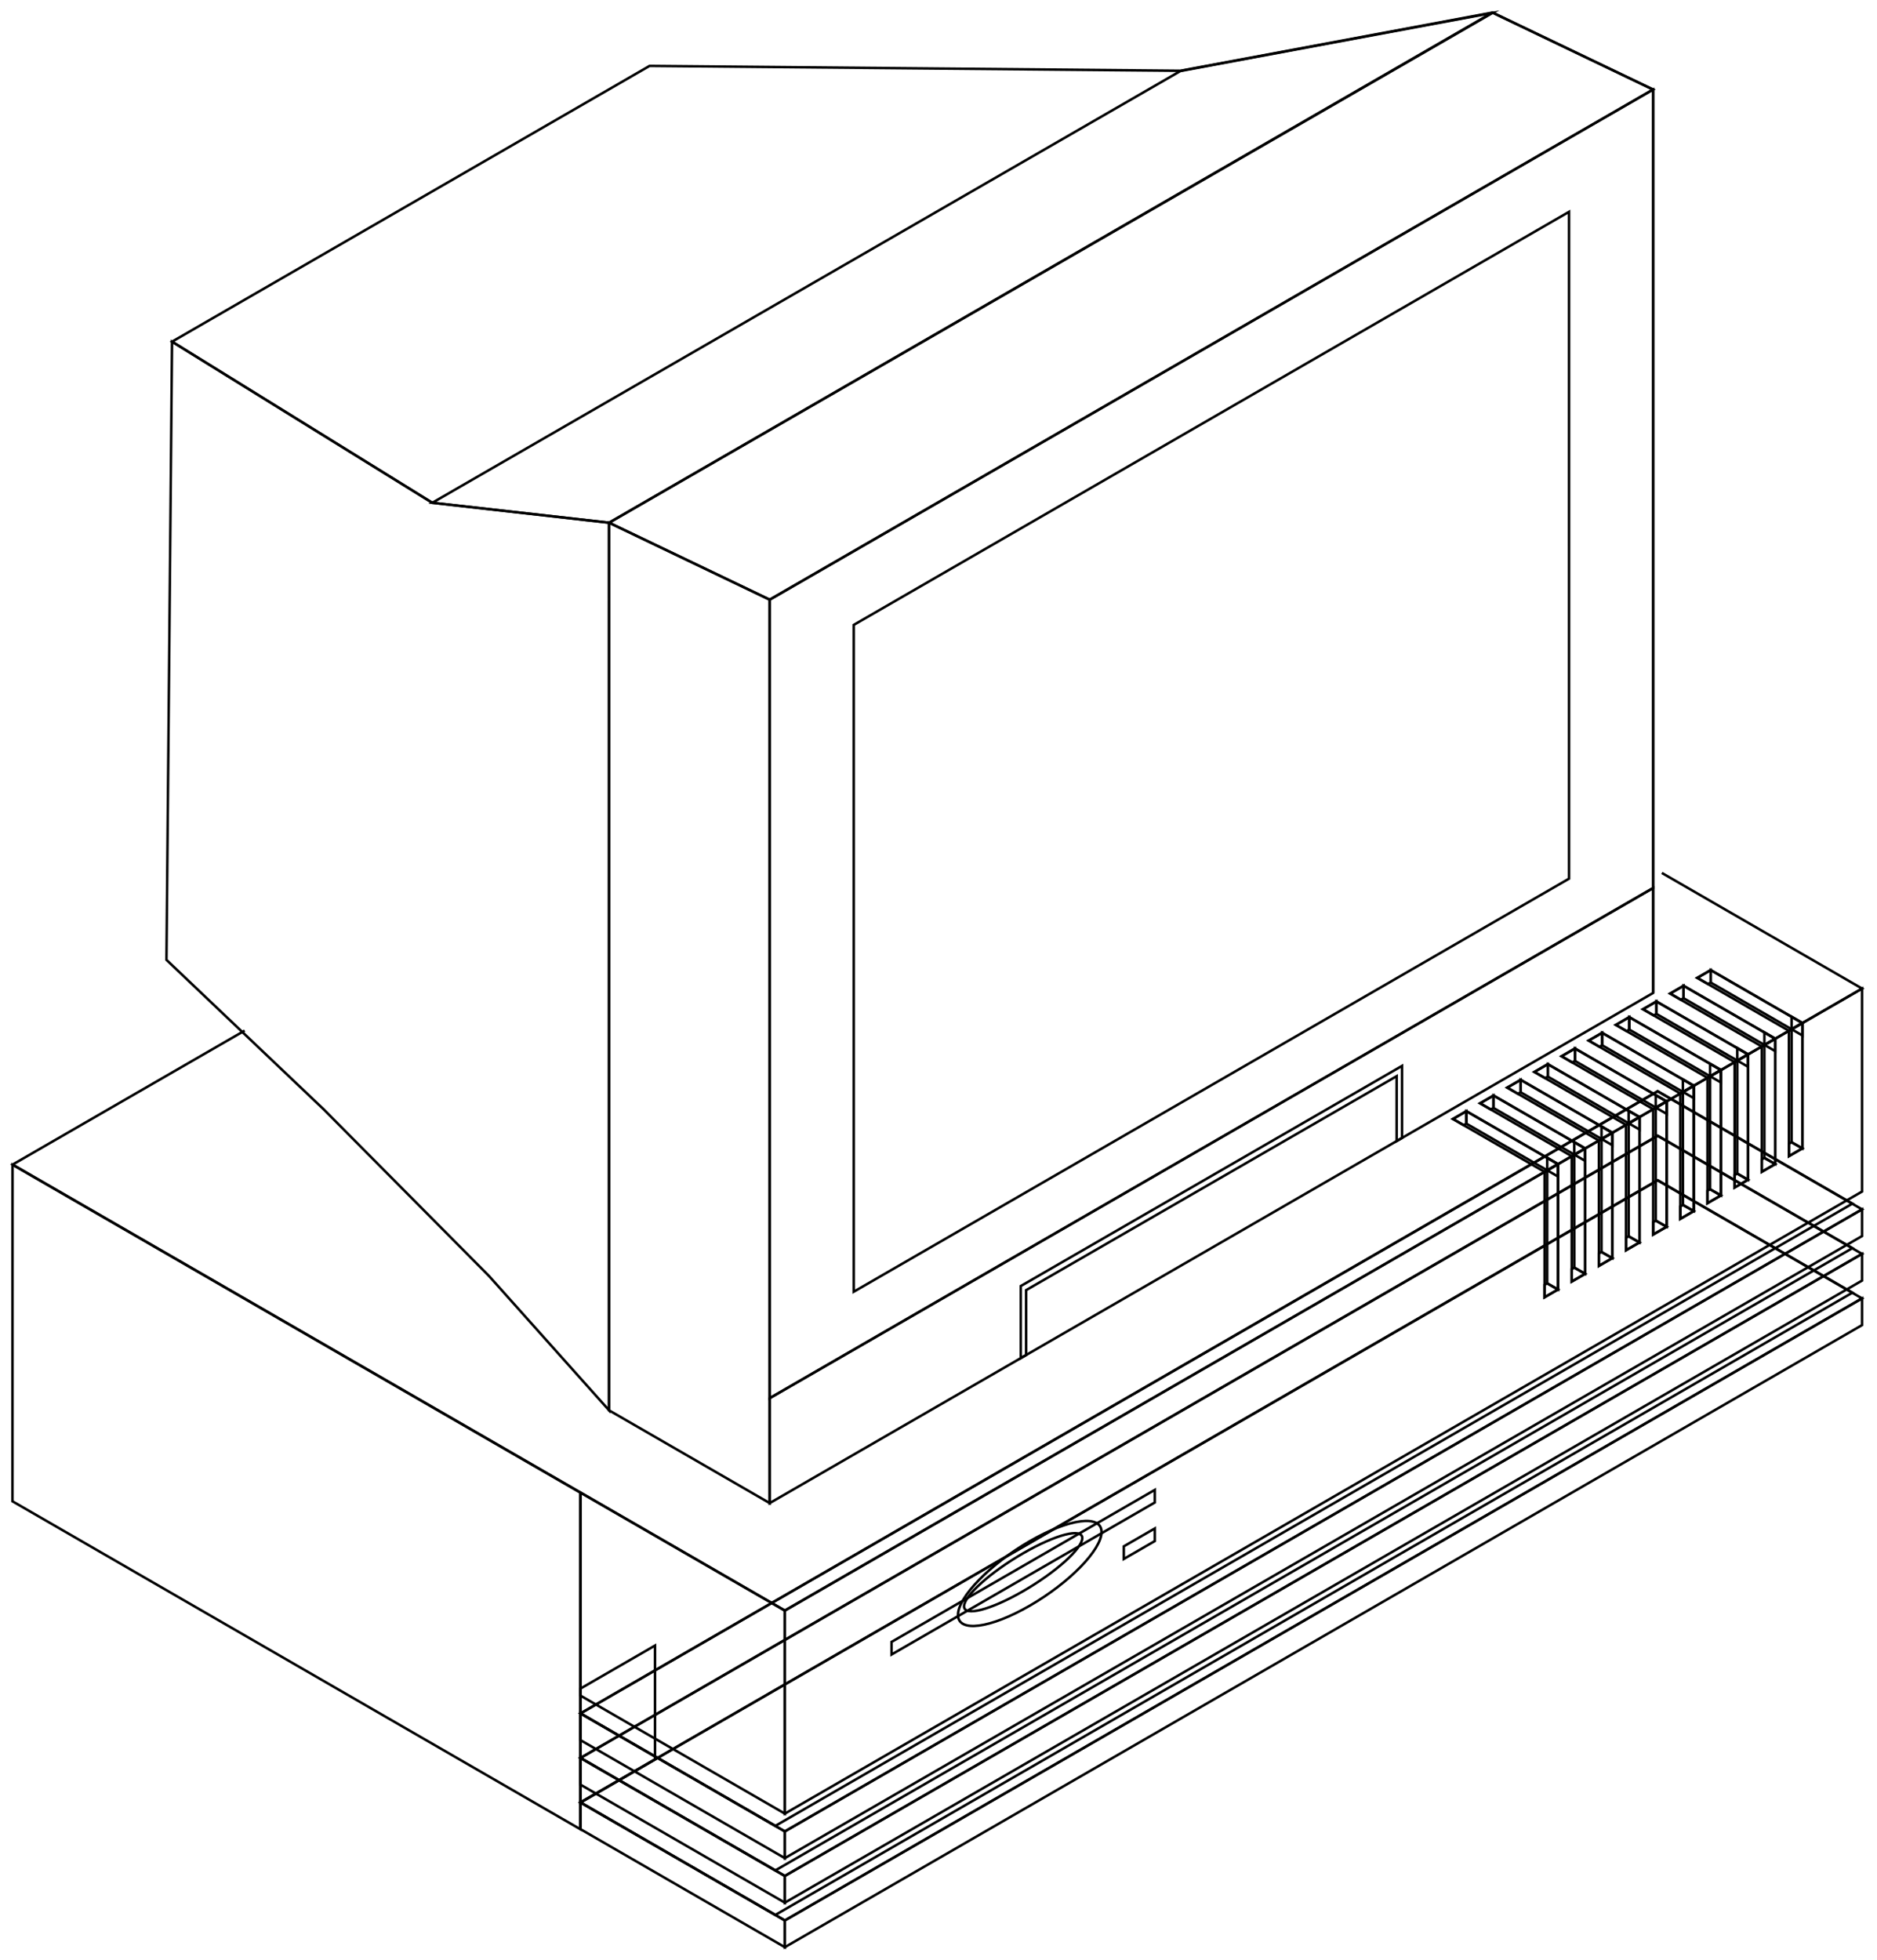 <?xml version="1.0" encoding="UTF-8" standalone="no"?>
<!DOCTYPE svg PUBLIC "-//W3C//DTD SVG 1.1//EN" "http://www.w3.org/Graphics/SVG/1.1/DTD/svg11.dtd">
<svg width="100%" height="100%" viewBox="0 0 751 784" version="1.1" xmlns="http://www.w3.org/2000/svg" xmlns:xlink="http://www.w3.org/1999/xlink" xml:space="preserve" xmlns:serif="http://www.serif.com/" style="fill-rule:evenodd;clip-rule:evenodd;stroke-miterlimit:10;">
    <g transform="matrix(1,0,0,1,-63.681,-185.013)">
        <g transform="matrix(0.866,-0.5,-0.5,-0.866,313.63,909.288)">
            <path d="M-13.695,11.66L20.74,11.66L43.517,51.114L9.082,51.114L-13.695,11.66Z" style="fill:none;fill-rule:nonzero;stroke:black;stroke-width:1px;"/>
        </g>
        <g transform="matrix(-0.866,-0.5,-0.5,0.866,279.878,764.339)">
            <path d="M-428.009,-316.326L-333.603,-316.326L-84.759,114.684L-179.166,114.684L-428.009,-316.326Z" style="fill:none;fill-rule:nonzero;stroke:black;stroke-width:1px;"/>
        </g>
        <g transform="matrix(-0.866,-0.5,-0.5,0.866,279.08,765.095)">
            <g>
                <clipPath id="_clip1">
                    <path d="M-107.028,153.584L-549.455,-101.972L-401.903,-357.419L40.524,-101.863L-107.028,153.584Z" clip-rule="nonzero"/>
                </clipPath>
                <g clip-path="url(#_clip1)">
                    <path d="M-423.836,-317.447L-333.85,-317.447L-85.095,113.613L-175.081,113.613L-423.836,-317.447Z" style="fill:none;fill-rule:nonzero;stroke:black;stroke-width:1px;"/>
                </g>
            </g>
        </g>
        <g transform="matrix(-0.866,-0.5,-0.5,0.866,279.878,746.531)">
            <path d="M-428.009,-316.325L-333.603,-316.325L-84.759,114.685L-179.166,114.684L-428.009,-316.325Z" style="fill:none;fill-rule:nonzero;stroke:black;stroke-width:1px;"/>
        </g>
        <g transform="matrix(-0.866,-0.5,-0.5,0.866,279.08,747.288)">
            <g>
                <clipPath id="_clip2">
                    <path d="M-107.032,153.59L-549.458,-101.966L-401.901,-357.422L40.526,-101.866L-107.032,153.59Z" clip-rule="nonzero"/>
                </clipPath>
                <g clip-path="url(#_clip2)">
                    <path d="M-423.836,-317.447L-333.85,-317.447L-85.095,113.613L-175.081,113.613L-423.836,-317.447Z" style="fill:none;fill-rule:nonzero;stroke:black;stroke-width:1px;"/>
                </g>
            </g>
        </g>
        <g transform="matrix(-0.866,-0.5,-0.5,0.866,279.878,728.724)">
            <path d="M-428.009,-316.326L-333.603,-316.326L-84.759,114.685L-179.166,114.684L-428.009,-316.326Z" style="fill:none;fill-rule:nonzero;stroke:black;stroke-width:1px;"/>
        </g>
        <g transform="matrix(-0.866,-0.5,-0.5,0.866,279.08,729.48)">
            <g>
                <clipPath id="_clip3">
                    <path d="M-107.031,153.588L-549.458,-101.968L-401.9,-357.424L40.527,-101.868L-107.031,153.588Z" clip-rule="nonzero"/>
                </clipPath>
                <g clip-path="url(#_clip3)">
                    <path d="M-423.836,-317.447L-333.85,-317.447L-85.095,113.614L-175.081,113.613L-423.836,-317.447Z" style="fill:none;fill-rule:nonzero;stroke:black;stroke-width:1px;"/>
                </g>
            </g>
        </g>
        <g transform="matrix(-0.866,0.5,0.5,0.866,448.481,925.826)">
            <path d="M-444.048,-48.66L53.639,-48.66L13.039,-118.983L-484.648,-118.983L-444.048,-48.66Z" style="fill:none;fill-rule:nonzero;stroke:black;stroke-width:1px;"/>
        </g>
        <g transform="matrix(-0.866,0.5,0.5,0.866,466.11,1009.42)">
            <path d="M-461.676,-114.452L36.01,-114.452L30.668,-123.705L-467.019,-123.706L-461.676,-114.452Z" style="fill:none;fill-rule:nonzero;stroke:black;stroke-width:1px;"/>
        </g>
        <g transform="matrix(-0.866,0.5,0.5,0.866,466.11,1027.23)">
            <path d="M-461.677,-114.453L36.01,-114.453L30.668,-123.705L-467.019,-123.706L-461.677,-114.453Z" style="fill:none;fill-rule:nonzero;stroke:black;stroke-width:1px;"/>
        </g>
        <g transform="matrix(-0.866,0.5,0.5,0.866,466.11,1045.04)">
            <path d="M-461.676,-114.452L36.01,-114.452L30.668,-123.705L-467.019,-123.706L-461.676,-114.452Z" style="fill:none;fill-rule:nonzero;stroke:black;stroke-width:1px;"/>
        </g>
        <g transform="matrix(0.866,0.5,0.5,-0.866,763.517,698.874)">
            <path d="M-112.574,125.146L-20.056,125.146L-268.953,-305.831L-625.719,-305.835L-572.101,-212.993" style="fill:none;fill-rule:nonzero;stroke:black;stroke-width:1px;"/>
        </g>
        <g transform="matrix(-0.866,-0.5,-0.5,0.866,333.518,770.261)">
            <path d="M-108.384,99.363L-13.976,99.363L26.625,29.042L-67.783,29.042L-108.384,99.363Z" style="fill:none;fill-rule:nonzero;stroke:black;stroke-width:1px;"/>
        </g>
        <g transform="matrix(-0.866,-0.5,-0.5,0.866,150.336,611.962)">
            <path d="M-278.44,191.18L-16.082,191.18L51.207,74.58L-211.151,74.58L-278.44,191.18Z" style="fill:none;fill-rule:nonzero;stroke:black;stroke-width:1px;"/>
        </g>
        <g transform="matrix(-0.866,-0.5,-0.5,0.866,315.888,853.862)">
            <path d="M-90.754,33.57L3.653,33.57L8.995,24.317L-85.411,24.316L-90.754,33.57Z" style="fill:none;fill-rule:nonzero;stroke:black;stroke-width:1px;"/>
        </g>
        <g transform="matrix(-0.866,-0.5,-0.5,0.866,315.888,871.669)">
            <path d="M-90.754,33.57L3.653,33.57L8.995,24.317L-85.412,24.317L-90.754,33.57Z" style="fill:none;fill-rule:nonzero;stroke:black;stroke-width:1px;"/>
        </g>
        <g transform="matrix(-0.866,-0.5,-0.5,0.866,315.888,889.476)">
            <path d="M-90.754,33.57L3.653,33.57L8.995,24.318L-85.412,24.317L-90.754,33.57Z" style="fill:none;fill-rule:nonzero;stroke:black;stroke-width:1px;"/>
        </g>
        <g transform="matrix(-0.5,-0.866,-0.866,0.5,446.966,797.849)">
            <path d="M-28.722,-49.747C-34.891,-46.185 -39.892,-28.449 -39.892,-10.132C-39.894,8.183 -34.892,20.145 -28.722,16.583C-22.552,13.021 -17.55,-4.716 -17.549,-23.032C-17.549,-41.349 -22.551,-53.309 -28.722,-49.747Z" style="fill:none;fill-rule:nonzero;stroke:black;stroke-width:1px;"/>
        </g>
        <g transform="matrix(-0.866,0.5,0.5,0.866,441.389,864.404)">
            <path d="M-112.197,-25.691L9.408,-25.691L6.884,-30.063L-114.721,-30.063L-112.197,-25.691Z" style="fill:none;fill-rule:nonzero;stroke:black;stroke-width:1px;"/>
        </g>
        <g transform="matrix(-0.5,-0.866,-0.866,0.5,449.4,800.278)">
            <path d="M-23.653,-40.968C-27.273,-38.877 -30.209,-24.955 -30.21,-9.87C-30.21,5.214 -27.274,15.747 -23.653,13.656C-20.03,11.564 -17.094,-2.358 -17.094,-17.442C-17.095,-32.526 -20.031,-43.059 -23.653,-40.968Z" style="fill:none;fill-rule:nonzero;stroke:black;stroke-width:1px;"/>
        </g>
        <g transform="matrix(-0.866,0.5,0.5,0.866,517.2,810.914)">
            <path d="M-14.611,-8.287L-0.304,-8.287L2.221,-3.915L-12.086,-3.915L-14.611,-8.287Z" style="fill:none;fill-rule:nonzero;stroke:black;stroke-width:1px;"/>
        </g>
        <g transform="matrix(0,1,1,0,808.759,623.567)">
            <path d="M-29.315,-23.936L20.829,-23.936L23.936,-29.315L-26.209,-29.315L-29.315,-23.936Z" style="fill:none;fill-rule:nonzero;stroke:black;stroke-width:1px;"/>
        </g>
        <g transform="matrix(-0.866,0.5,0.5,0.866,741.069,587.906)">
            <path d="M-34.721,27.37L-28.508,27.37L-7.333,-9.303L-13.547,-9.302L-34.721,27.37Z" style="fill:none;fill-rule:nonzero;stroke:black;stroke-width:1px;"/>
        </g>
        <g transform="matrix(-0.866,0.5,0.5,0.866,779.965,646.339)">
            <path d="M-5.179,0.746L1.032,0.746L-1.453,-3.558L-2.654,-3.558L-5.179,0.746Z" style="fill:none;fill-rule:nonzero;stroke:black;stroke-width:1px;"/>
        </g>
        <g transform="matrix(-0.866,-0.501,-0.501,0.866,768.853,637.601)">
            <path d="M7.875,-45.521L12.887,-45.521L-12.236,-2.074L-17.226,-2.113L7.875,-45.521Z" style="fill:none;fill-rule:nonzero;stroke:black;stroke-width:1px;"/>
        </g>
        <g transform="matrix(-0.866,-0.5,-0.5,0.866,754.659,569.964)">
            <path d="M-38.268,5.95L4.08,5.95L1.595,10.254L-40.753,10.255L-38.268,5.95Z" style="fill:none;fill-rule:nonzero;stroke:black;stroke-width:1px;"/>
        </g>
        <g transform="matrix(0.866,-0.5,-0.5,-0.866,743.284,577.485)">
            <path d="M0.206,1.386L6.417,1.386L3.934,-2.918L2.69,-2.919L0.206,1.386Z" style="fill:none;fill-rule:nonzero;stroke:black;stroke-width:1px;"/>
        </g>
        <g transform="matrix(0,1,1,0,797.895,629.838)">
            <path d="M-29.314,-23.935L20.829,-23.935L23.935,-29.314L-26.209,-29.314L-29.314,-23.935Z" style="fill:none;fill-rule:nonzero;stroke:black;stroke-width:1px;"/>
        </g>
        <g transform="matrix(-0.866,0.5,0.5,0.866,730.206,594.18)">
            <path d="M-34.721,27.37L-28.507,27.37L-7.334,-9.303L-13.548,-9.304L-34.721,27.37Z" style="fill:none;fill-rule:nonzero;stroke:black;stroke-width:1px;"/>
        </g>
        <g transform="matrix(-0.866,0.5,0.5,0.866,769.102,652.61)">
            <path d="M-5.179,0.747L1.032,0.747L-1.453,-3.558L-2.654,-3.558L-5.179,0.747Z" style="fill:none;fill-rule:nonzero;stroke:black;stroke-width:1px;"/>
        </g>
        <g transform="matrix(-0.866,-0.501,-0.501,0.866,757.987,643.87)">
            <path d="M7.878,-45.518L12.891,-45.518L-12.239,-2.076L-17.23,-2.115L7.878,-45.518Z" style="fill:none;fill-rule:nonzero;stroke:black;stroke-width:1px;"/>
        </g>
        <g transform="matrix(-0.866,-0.5,-0.5,0.866,743.796,576.233)">
            <path d="M-38.269,5.952L4.08,5.952L1.594,10.257L-40.754,10.256L-38.269,5.952Z" style="fill:none;fill-rule:nonzero;stroke:black;stroke-width:1px;"/>
        </g>
        <g transform="matrix(0.866,-0.5,-0.5,-0.866,732.423,583.757)">
            <path d="M0.205,1.386L6.417,1.386L3.931,-2.918L2.689,-2.918L0.205,1.386Z" style="fill:none;fill-rule:nonzero;stroke:black;stroke-width:1px;"/>
        </g>
        <g transform="matrix(0,1,1,0,787.033,636.109)">
            <path d="M-29.314,-23.935L20.829,-23.935L23.935,-29.314L-26.209,-29.314L-29.314,-23.935Z" style="fill:none;fill-rule:nonzero;stroke:black;stroke-width:1px;"/>
        </g>
        <g transform="matrix(-0.866,0.5,0.5,0.866,719.344,600.448)">
            <path d="M-34.721,27.369L-28.508,27.369L-7.332,-9.302L-13.544,-9.302L-34.721,27.369Z" style="fill:none;fill-rule:nonzero;stroke:black;stroke-width:1px;"/>
        </g>
        <g transform="matrix(-0.866,0.5,0.5,0.866,758.239,658.88)">
            <path d="M-5.179,0.747L1.032,0.747L-1.452,-3.556L-2.652,-3.557L-5.179,0.747Z" style="fill:none;fill-rule:nonzero;stroke:black;stroke-width:1px;"/>
        </g>
        <g transform="matrix(-0.866,-0.501,-0.501,0.866,747.126,650.142)">
            <path d="M7.875,-45.52L12.889,-45.52L-12.238,-2.074L-17.229,-2.113L7.875,-45.52Z" style="fill:none;fill-rule:nonzero;stroke:black;stroke-width:1px;"/>
        </g>
        <g transform="matrix(-0.866,-0.5,-0.5,0.866,732.933,582.506)">
            <path d="M-38.269,5.951L4.079,5.951L1.595,10.255L-40.753,10.255L-38.269,5.951Z" style="fill:none;fill-rule:nonzero;stroke:black;stroke-width:1px;"/>
        </g>
        <g transform="matrix(0.866,-0.5,-0.5,-0.866,721.56,590.029)">
            <path d="M0.205,1.386L6.416,1.386L3.932,-2.917L2.689,-2.918L0.205,1.386Z" style="fill:none;fill-rule:nonzero;stroke:black;stroke-width:1px;"/>
        </g>
        <g transform="matrix(0,1,1,0,776.17,642.381)">
            <path d="M-29.314,-23.935L20.829,-23.935L23.935,-29.314L-26.209,-29.314L-29.314,-23.935Z" style="fill:none;fill-rule:nonzero;stroke:black;stroke-width:1px;"/>
        </g>
        <g transform="matrix(-0.866,0.5,0.5,0.866,708.481,606.721)">
            <path d="M-34.721,27.37L-28.508,27.37L-7.333,-9.303L-13.547,-9.302L-34.721,27.37Z" style="fill:none;fill-rule:nonzero;stroke:black;stroke-width:1px;"/>
        </g>
        <g transform="matrix(-0.866,0.5,0.5,0.866,747.376,665.151)">
            <path d="M-5.179,0.748L1.032,0.748L-1.452,-3.555L-2.653,-3.557L-5.179,0.748Z" style="fill:none;fill-rule:nonzero;stroke:black;stroke-width:1px;"/>
        </g>
        <g transform="matrix(-0.866,-0.501,-0.501,0.866,736.262,656.413)">
            <path d="M7.878,-45.518L12.891,-45.518L-12.239,-2.076L-17.23,-2.115L7.878,-45.518Z" style="fill:none;fill-rule:nonzero;stroke:black;stroke-width:1px;"/>
        </g>
        <g transform="matrix(-0.866,-0.5,-0.5,0.866,722.072,588.777)">
            <path d="M-38.268,5.952L4.08,5.952L1.595,10.256L-40.753,10.255L-38.268,5.952Z" style="fill:none;fill-rule:nonzero;stroke:black;stroke-width:1px;"/>
        </g>
        <g transform="matrix(0.866,-0.5,-0.5,-0.866,710.696,596.3)">
            <path d="M0.206,1.386L6.417,1.386L3.934,-2.918L2.691,-2.92L0.206,1.386Z" style="fill:none;fill-rule:nonzero;stroke:black;stroke-width:1px;"/>
        </g>
        <g transform="matrix(0,1,1,0,765.308,648.652)">
            <path d="M-29.315,-23.935L20.829,-23.935L23.935,-29.315L-26.209,-29.315L-29.315,-23.935Z" style="fill:none;fill-rule:nonzero;stroke:black;stroke-width:1px;"/>
        </g>
        <g transform="matrix(-0.866,0.5,0.5,0.866,697.618,612.991)">
            <path d="M-34.723,27.369L-28.51,27.369L-7.332,-9.302L-13.545,-9.302L-34.723,27.369Z" style="fill:none;fill-rule:nonzero;stroke:black;stroke-width:1px;"/>
        </g>
        <g transform="matrix(-0.866,0.5,0.5,0.866,736.514,671.423)">
            <path d="M-5.18,0.747L1.032,0.747L-1.452,-3.556L-2.653,-3.557L-5.18,0.747Z" style="fill:none;fill-rule:nonzero;stroke:black;stroke-width:1px;"/>
        </g>
        <g transform="matrix(-0.866,-0.5,-0.5,0.866,725.404,662.689)">
            <path d="M7.872,-45.523L12.885,-45.523L-12.233,-2.074L-17.225,-2.112L7.872,-45.523Z" style="fill:none;fill-rule:nonzero;stroke:black;stroke-width:1px;"/>
        </g>
        <g transform="matrix(-0.866,-0.5,-0.5,0.866,711.206,595.05)">
            <path d="M-38.269,5.95L4.08,5.95L1.595,10.253L-40.755,10.254L-38.269,5.95Z" style="fill:none;fill-rule:nonzero;stroke:black;stroke-width:1px;"/>
        </g>
        <g transform="matrix(0.866,-0.5,-0.5,-0.866,699.834,602.571)">
            <path d="M0.206,1.386L6.417,1.386L3.932,-2.918L2.689,-2.919L0.206,1.386Z" style="fill:none;fill-rule:nonzero;stroke:black;stroke-width:1px;"/>
        </g>
        <g transform="matrix(0,1,1,0,754.446,654.923)">
            <path d="M-29.315,-23.936L20.83,-23.936L23.936,-29.315L-26.209,-29.315L-29.315,-23.936Z" style="fill:none;fill-rule:nonzero;stroke:black;stroke-width:1px;"/>
        </g>
        <g transform="matrix(-0.866,0.5,0.5,0.866,686.756,619.261)">
            <path d="M-34.721,27.369L-28.508,27.369L-7.332,-9.302L-13.544,-9.302L-34.721,27.369Z" style="fill:none;fill-rule:nonzero;stroke:black;stroke-width:1px;"/>
        </g>
        <g transform="matrix(-0.866,0.5,0.5,0.866,725.652,677.695)">
            <path d="M-5.179,0.747L1.032,0.747L-1.453,-3.557L-2.653,-3.558L-5.179,0.747Z" style="fill:none;fill-rule:nonzero;stroke:black;stroke-width:1px;"/>
        </g>
        <g transform="matrix(-0.866,-0.5,-0.5,0.866,714.542,668.96)">
            <path d="M7.872,-45.523L12.885,-45.523L-12.234,-2.074L-17.225,-2.112L7.872,-45.523Z" style="fill:none;fill-rule:nonzero;stroke:black;stroke-width:1px;"/>
        </g>
        <g transform="matrix(-0.866,-0.5,-0.5,0.866,700.344,601.321)">
            <path d="M-38.269,5.95L4.08,5.95L1.595,10.254L-40.755,10.254L-38.269,5.95Z" style="fill:none;fill-rule:nonzero;stroke:black;stroke-width:1px;"/>
        </g>
        <g transform="matrix(0.866,-0.5,-0.5,-0.866,688.972,608.842)">
            <path d="M0.206,1.386L6.417,1.386L3.932,-2.918L2.689,-2.919L0.206,1.386Z" style="fill:none;fill-rule:nonzero;stroke:black;stroke-width:1px;"/>
        </g>
        <g transform="matrix(0,1,1,0,743.582,661.195)">
            <path d="M-29.314,-23.935L20.829,-23.935L23.935,-29.314L-26.209,-29.314L-29.314,-23.935Z" style="fill:none;fill-rule:nonzero;stroke:black;stroke-width:1px;"/>
        </g>
        <g transform="matrix(-0.866,0.5,0.5,0.866,675.893,625.535)">
            <path d="M-34.72,27.371L-28.508,27.371L-7.333,-9.302L-13.548,-9.302L-34.72,27.371Z" style="fill:none;fill-rule:nonzero;stroke:black;stroke-width:1px;"/>
        </g>
        <g transform="matrix(-0.866,0.5,0.5,0.866,714.789,683.966)">
            <path d="M-5.179,0.747L1.032,0.747L-1.452,-3.556L-2.653,-3.557L-5.179,0.747Z" style="fill:none;fill-rule:nonzero;stroke:black;stroke-width:1px;"/>
        </g>
        <g transform="matrix(-0.866,-0.501,-0.501,0.866,703.674,675.227)">
            <path d="M7.878,-45.518L12.891,-45.518L-12.24,-2.076L-17.23,-2.115L7.878,-45.518Z" style="fill:none;fill-rule:nonzero;stroke:black;stroke-width:1px;"/>
        </g>
        <g transform="matrix(-0.866,-0.5,-0.5,0.866,689.484,607.591)">
            <path d="M-38.268,5.952L4.08,5.952L1.595,10.256L-40.753,10.255L-38.268,5.952Z" style="fill:none;fill-rule:nonzero;stroke:black;stroke-width:1px;"/>
        </g>
        <g transform="matrix(0.866,-0.5,-0.5,-0.866,678.111,615.115)">
            <path d="M0.205,1.386L6.417,1.386L3.931,-2.918L2.689,-2.918L0.205,1.386Z" style="fill:none;fill-rule:nonzero;stroke:black;stroke-width:1px;"/>
        </g>
        <g transform="matrix(0,1,1,0,732.72,667.467)">
            <path d="M-29.315,-23.935L20.829,-23.935L23.935,-29.315L-26.21,-29.315L-29.315,-23.935Z" style="fill:none;fill-rule:nonzero;stroke:black;stroke-width:1px;"/>
        </g>
        <g transform="matrix(-0.866,0.5,0.5,0.866,665.031,631.805)">
            <path d="M-34.722,27.369L-28.509,27.369L-7.332,-9.302L-13.545,-9.302L-34.722,27.369Z" style="fill:none;fill-rule:nonzero;stroke:black;stroke-width:1px;"/>
        </g>
        <g transform="matrix(-0.866,0.5,0.5,0.866,703.925,690.237)">
            <path d="M-5.18,0.748L1.032,0.748L-1.452,-3.555L-2.653,-3.557L-5.18,0.748Z" style="fill:none;fill-rule:nonzero;stroke:black;stroke-width:1px;"/>
        </g>
        <g transform="matrix(-0.866,-0.501,-0.501,0.866,692.813,681.5)">
            <path d="M7.875,-45.521L12.889,-45.521L-12.237,-2.075L-17.229,-2.113L7.875,-45.521Z" style="fill:none;fill-rule:nonzero;stroke:black;stroke-width:1px;"/>
        </g>
        <g transform="matrix(-0.866,-0.5,-0.5,0.866,678.62,613.864)">
            <path d="M-38.269,5.95L4.08,5.95L1.595,10.254L-40.754,10.255L-38.269,5.95Z" style="fill:none;fill-rule:nonzero;stroke:black;stroke-width:1px;"/>
        </g>
        <g transform="matrix(0.866,-0.5,-0.5,-0.866,667.247,621.386)">
            <path d="M0.205,1.386L6.416,1.386L3.932,-2.917L2.689,-2.918L0.205,1.386Z" style="fill:none;fill-rule:nonzero;stroke:black;stroke-width:1px;"/>
        </g>
        <g transform="matrix(0,1,1,0,721.858,673.738)">
            <path d="M-29.314,-23.935L20.829,-23.935L23.935,-29.314L-26.209,-29.314L-29.314,-23.935Z" style="fill:none;fill-rule:nonzero;stroke:black;stroke-width:1px;"/>
        </g>
        <g transform="matrix(-0.866,0.5,0.5,0.866,654.168,638.078)">
            <path d="M-34.721,27.37L-28.508,27.37L-7.333,-9.303L-13.547,-9.302L-34.721,27.37Z" style="fill:none;fill-rule:nonzero;stroke:black;stroke-width:1px;"/>
        </g>
        <g transform="matrix(-0.866,0.5,0.5,0.866,693.064,696.509)">
            <path d="M-5.179,0.747L1.032,0.747L-1.452,-3.556L-2.652,-3.557L-5.179,0.747Z" style="fill:none;fill-rule:nonzero;stroke:black;stroke-width:1px;"/>
        </g>
        <g transform="matrix(-0.866,-0.5,-0.5,0.866,681.954,687.774)">
            <path d="M7.872,-45.522L12.885,-45.522L-12.234,-2.074L-17.225,-2.112L7.872,-45.522Z" style="fill:none;fill-rule:nonzero;stroke:black;stroke-width:1px;"/>
        </g>
        <g transform="matrix(-0.866,-0.5,-0.5,0.866,667.758,620.135)">
            <path d="M-38.269,5.951L4.079,5.951L1.595,10.255L-40.753,10.255L-38.269,5.951Z" style="fill:none;fill-rule:nonzero;stroke:black;stroke-width:1px;"/>
        </g>
        <g transform="matrix(0.866,-0.5,-0.5,-0.866,656.384,627.657)">
            <path d="M0.206,1.386L6.417,1.386L3.934,-2.918L2.69,-2.919L0.206,1.386Z" style="fill:none;fill-rule:nonzero;stroke:black;stroke-width:1px;"/>
        </g>
        <g transform="matrix(0,1,1,0,710.995,680.009)">
            <path d="M-29.314,-23.935L20.83,-23.935L23.935,-29.314L-26.209,-29.314L-29.314,-23.935Z" style="fill:none;fill-rule:nonzero;stroke:black;stroke-width:1px;"/>
        </g>
        <g transform="matrix(-0.866,0.5,0.5,0.866,643.306,644.347)">
            <path d="M-34.722,27.369L-28.509,27.369L-7.332,-9.302L-13.545,-9.302L-34.722,27.369Z" style="fill:none;fill-rule:nonzero;stroke:black;stroke-width:1px;"/>
        </g>
        <g transform="matrix(-0.866,0.5,0.5,0.866,682.201,702.78)">
            <path d="M-5.179,0.747L1.032,0.747L-1.452,-3.556L-2.653,-3.557L-5.179,0.747Z" style="fill:none;fill-rule:nonzero;stroke:black;stroke-width:1px;"/>
        </g>
        <g transform="matrix(-0.866,-0.501,-0.501,0.866,671.089,694.045)">
            <path d="M7.875,-45.522L12.887,-45.522L-12.236,-2.075L-17.226,-2.113L7.875,-45.522Z" style="fill:none;fill-rule:nonzero;stroke:black;stroke-width:1px;"/>
        </g>
        <g transform="matrix(-0.866,-0.5,-0.5,0.866,656.895,626.408)">
            <path d="M-38.267,5.95L4.08,5.95L1.595,10.253L-40.753,10.254L-38.267,5.95Z" style="fill:none;fill-rule:nonzero;stroke:black;stroke-width:1px;"/>
        </g>
        <g transform="matrix(0.866,-0.5,-0.5,-0.866,645.522,633.928)">
            <path d="M0.206,1.386L6.417,1.386L3.932,-2.918L2.689,-2.919L0.206,1.386Z" style="fill:none;fill-rule:nonzero;stroke:black;stroke-width:1px;"/>
        </g>
        <g transform="matrix(1,0,0,1,236.628,190.038)">
            <path d="M0,196.095L-104.112,131.648L79.953,25.379L86.949,21.34L299.317,23.284L424.199,0" style="fill:none;fill-rule:nonzero;stroke:black;stroke-width:1px;"/>
        </g>
        <g transform="matrix(1,0,0,1,725.09,190.039)">
            <path d="M0,392.188L0,30.791L-64.263,0" style="fill:none;fill-rule:nonzero;stroke:black;stroke-width:1px;"/>
        </g>
        <g transform="matrix(0.866,-0.5,-0.5,-0.866,526.191,797.609)">
            <path d="M-107.195,123.429L300.931,123.429L460.642,400.055L52.517,400.056L-107.195,123.429Z" style="fill:none;fill-rule:nonzero;stroke:black;stroke-width:1px;"/>
        </g>
        <g transform="matrix(0.866,-0.5,-0.5,-0.866,532.43,744.352)">
            <path d="M-88.827,100.493L241.669,100.493L375.045,331.506L44.548,331.505L-88.827,100.493Z" style="fill:none;fill-rule:nonzero;stroke:black;stroke-width:1px;"/>
        </g>
        <g transform="matrix(1,0,0,1,725.09,786.291)">
            <path d="M0,-246.038L0,-204.066L-100.454,-146.067L-102.594,-144.831L-250.851,-59.235L-252.991,-57.999L-353.445,0L-353.445,-41.978L0,-246.038Z" style="fill:none;fill-rule:nonzero;stroke:black;stroke-width:1px;"/>
        </g>
        <g transform="matrix(1,0,0,1,624.636,728.292)">
            <path d="M0,-116.901L0,-88.068L-2.14,-86.832L-2.14,-112.789L-150.396,-27.193L-150.396,-1.235L-152.537,0L-152.537,-28.834L0,-116.901Z" style="fill:none;fill-rule:nonzero;stroke:black;stroke-width:1px;"/>
        </g>
        <g transform="matrix(0.866,0.5,0.5,-0.866,232.19,711.822)">
            <path d="M83.8,5.235L158.005,5.235L-22.693,318.215L-93.742,312.749L83.8,5.235Z" style="fill:none;fill-rule:nonzero;stroke:black;stroke-width:1px;"/>
        </g>
        <g transform="matrix(1,0,0,1,307.38,676.772)">
            <path d="M0,-282.67L-70.752,-290.639L-174.864,-355.086L-177.098,-107.793L-114.208,-48.008L-48.076,18.633L0,72.416L0,-282.67Z" style="fill:none;fill-rule:nonzero;stroke:black;stroke-width:1px;"/>
        </g>
        <g transform="matrix(-0.866,0.5,0.5,0.866,449.728,481.455)">
            <path d="M-328.526,-146.825L79.6,-146.825L39.342,-88.028L-368.783,-88.027L-328.526,-146.825Z" style="fill:none;fill-rule:nonzero;stroke:black;stroke-width:1px;"/>
        </g>
        <g transform="matrix(-0.983,0.183,0.183,0.983,258.923,431.249)">
            <path d="M-439.307,-163.459L-312.274,-163.459L13.648,-48.437L-54.445,-27.636L-439.307,-163.459Z" style="fill:none;fill-rule:nonzero;stroke:black;stroke-width:1px;"/>
        </g>
    </g>
</svg>
